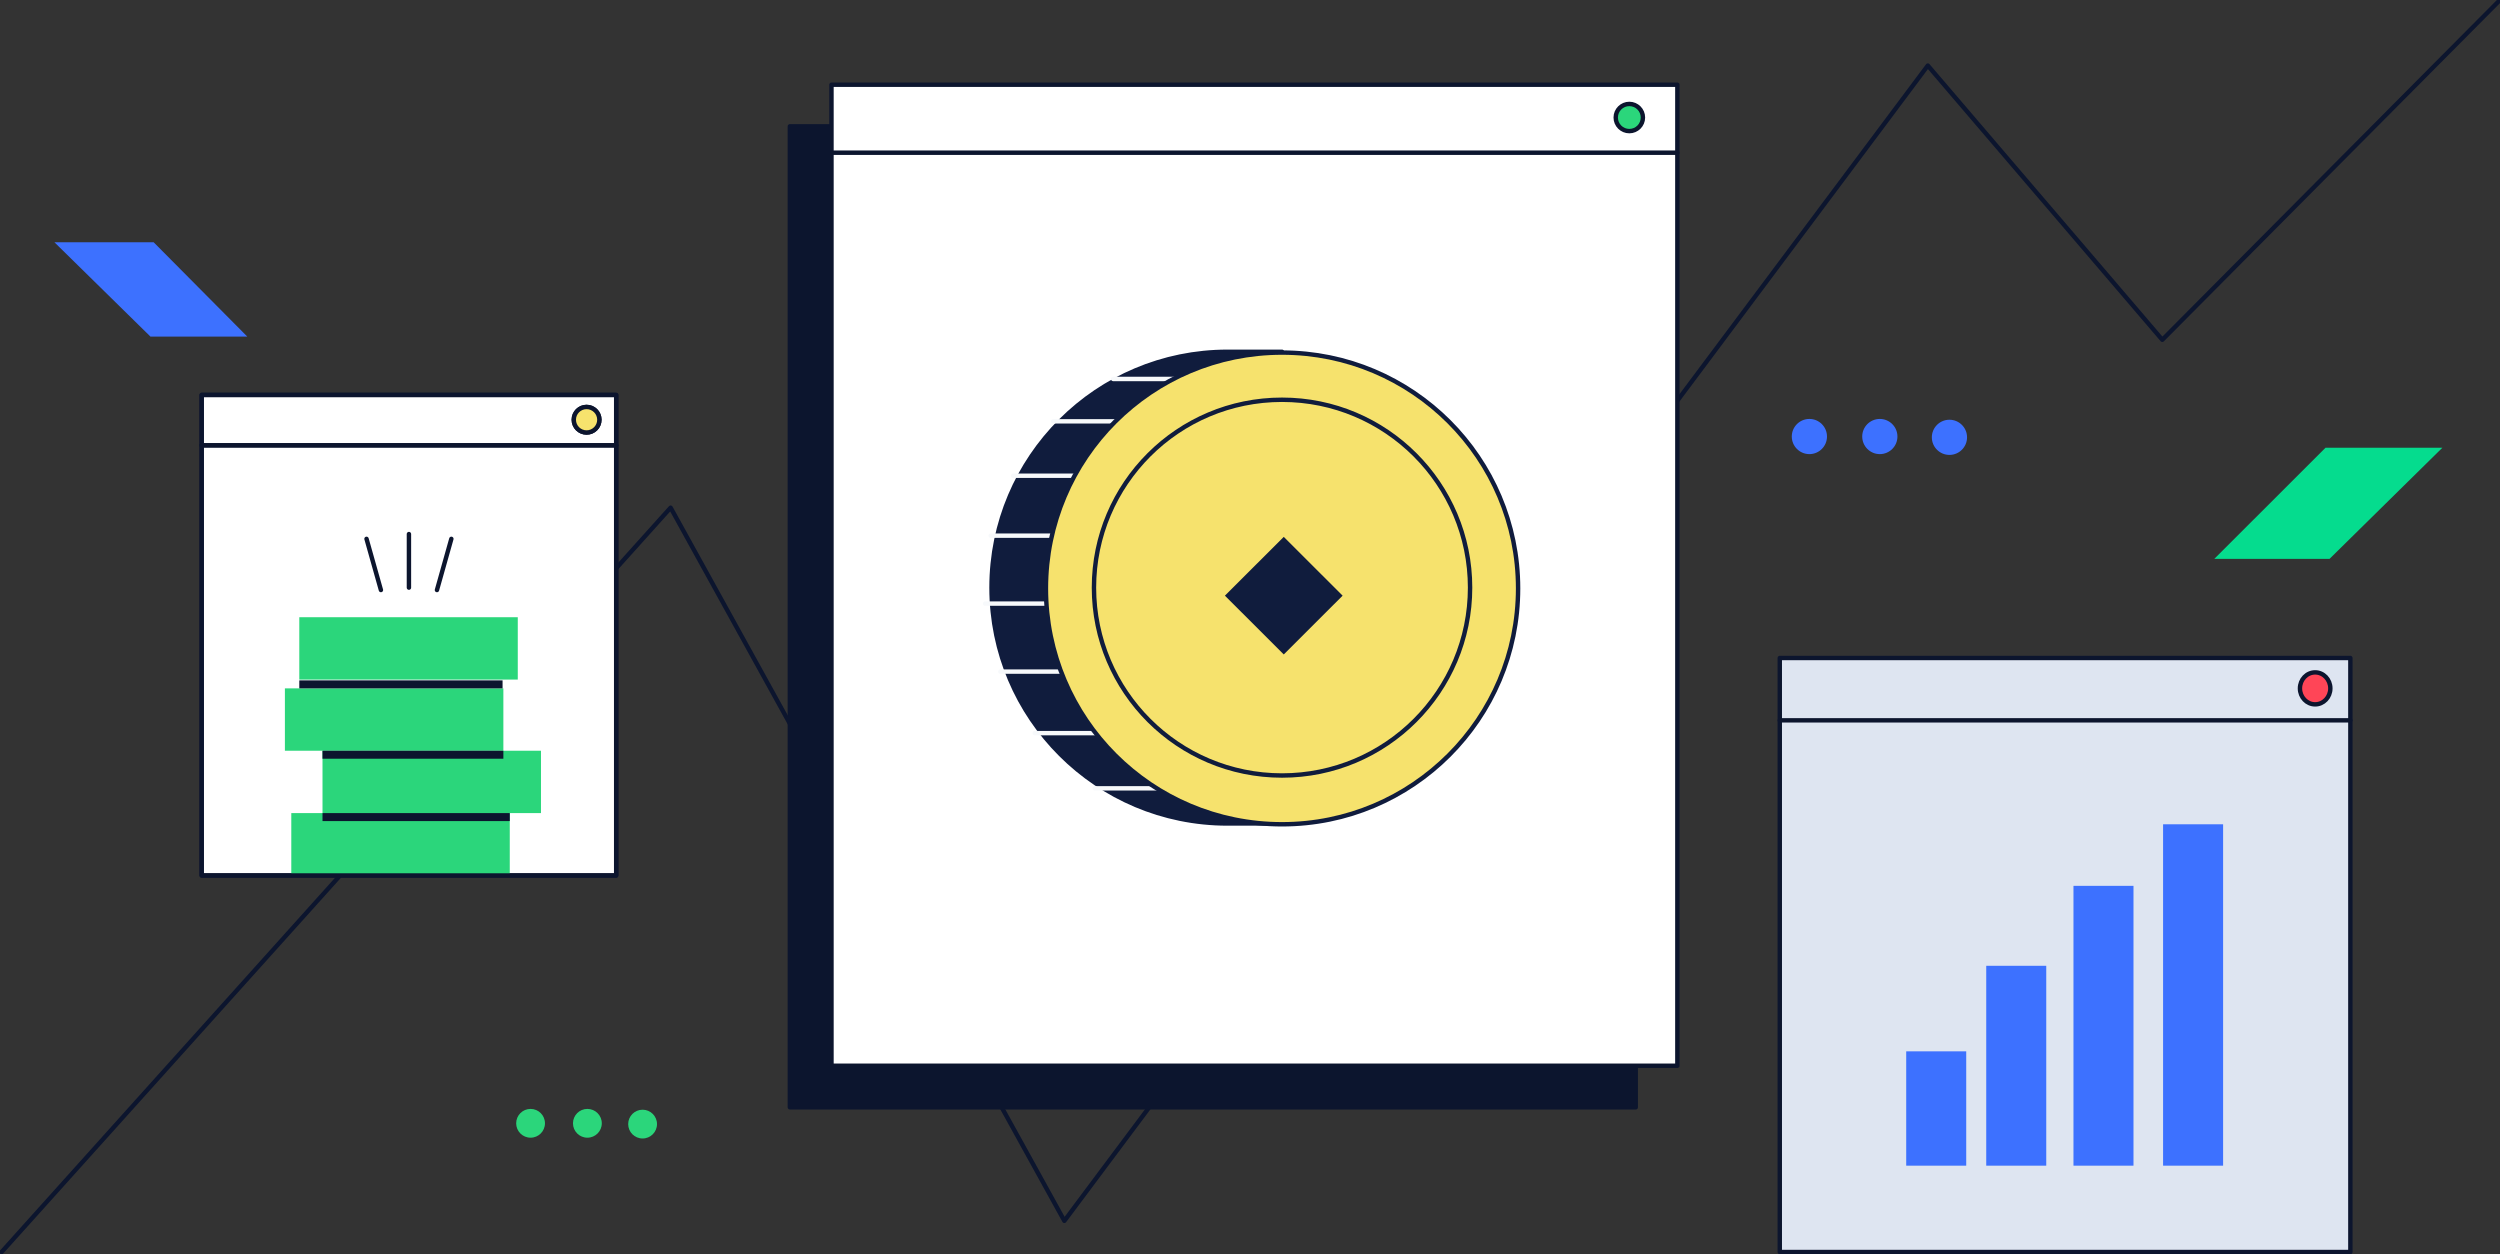 <svg width="283" height="142" viewBox="0 0 283 142" fill="none" xmlns="http://www.w3.org/2000/svg">
<rect x="0" y="0" width="283" height="142" fill="#333333" stroke="none"/>
<g clip-path="url(#clip0_4728_297580)">
<path d="M0.182 141.729L75.914 57.47L120.484 138.199L218.229 7.421L244.772 38.464L282.819 0.181" stroke="#0C152E" stroke-width="0.5" stroke-miterlimit="10" stroke-linecap="round" stroke-linejoin="round"/>
<path d="M185.165 14.3H89.412V125.347H185.165V14.3Z" fill="#0C152E" stroke="#0C152E" stroke-width="0.5" stroke-miterlimit="10" stroke-linecap="round" stroke-linejoin="round"/>
<path d="M189.876 9.593H94.123V120.641H189.876V9.593Z" fill="white" stroke="#0C152E" stroke-width="0.5" stroke-miterlimit="10" stroke-linecap="round" stroke-linejoin="round"/>
<path d="M184.44 14.843C185.291 14.843 185.98 14.154 185.98 13.304C185.98 12.454 185.291 11.765 184.44 11.765C183.59 11.765 182.9 12.454 182.9 13.304C182.9 14.154 183.59 14.843 184.44 14.843Z" fill="#2BD67B" stroke="#0C152E" stroke-width="0.5" stroke-miterlimit="10" stroke-linecap="round" stroke-linejoin="round"/>
<path d="M94.123 17.286H189.876" stroke="#0C152E" stroke-width="0.5" stroke-miterlimit="10" stroke-linecap="round" stroke-linejoin="round"/>
<path d="M204.823 51.406C205.924 51.406 206.816 50.514 206.816 49.415C206.816 48.315 205.924 47.424 204.823 47.424C203.722 47.424 202.83 48.315 202.83 49.415C202.83 50.514 203.722 51.406 204.823 51.406Z" fill="#3D71FF"/>
<path d="M212.796 51.406C213.896 51.406 214.789 50.514 214.789 49.415C214.789 48.315 213.896 47.424 212.796 47.424C211.695 47.424 210.803 48.315 210.803 49.415C210.803 50.514 211.695 51.406 212.796 51.406Z" fill="#3D71FF"/>
<path d="M220.677 51.496C221.777 51.496 222.67 50.605 222.67 49.505C222.67 48.406 221.777 47.514 220.677 47.514C219.576 47.514 218.684 48.406 218.684 49.505C218.684 50.605 219.576 51.496 220.677 51.496Z" fill="#3D71FF"/>
<path d="M60.06 128.787C60.961 128.787 61.691 128.057 61.691 127.158C61.691 126.258 60.961 125.528 60.06 125.528C59.16 125.528 58.43 126.258 58.43 127.158C58.43 128.057 59.16 128.787 60.06 128.787Z" fill="#2BD67B"/>
<path d="M66.492 128.787C67.392 128.787 68.123 128.057 68.123 127.158C68.123 126.258 67.392 125.528 66.492 125.528C65.591 125.528 64.861 126.258 64.861 127.158C64.861 128.057 65.591 128.787 66.492 128.787Z" fill="#2BD67B"/>
<path d="M72.742 128.877C73.642 128.877 74.373 128.148 74.373 127.248C74.373 126.348 73.642 125.619 72.742 125.619C71.841 125.619 71.111 126.348 71.111 127.248C71.111 128.148 71.841 128.877 72.742 128.877Z" fill="#2BD67B"/>
<path d="M276.478 50.682H263.252L250.66 63.262H263.705L276.478 50.682Z" fill="#05DC8E"/>
<path d="M266.061 74.484H201.471V141.728H266.061V74.484Z" fill="#DEE5F1" stroke="#0C152E" stroke-width="0.5" stroke-miterlimit="10" stroke-linecap="round" stroke-linejoin="round"/>
<path d="M262.075 79.734C263.025 79.734 263.796 78.923 263.796 77.924C263.796 76.924 263.025 76.113 262.075 76.113C261.124 76.113 260.354 76.924 260.354 77.924C260.354 78.923 261.124 79.734 262.075 79.734Z" fill="#FF4557" stroke="#0C152E" stroke-width="0.5" stroke-miterlimit="10" stroke-linecap="round" stroke-linejoin="round"/>
<path d="M201.471 81.544H266.061" stroke="#0C152E" stroke-width="0.5" stroke-miterlimit="10" stroke-linecap="round" stroke-linejoin="round"/>
<path d="M231.636 109.328H224.842V131.954H231.636V109.328Z" fill="#3D71FF"/>
<path d="M222.577 119.012H215.783V131.954H222.577V119.012Z" fill="#3D71FF"/>
<path d="M241.511 100.278H234.717V131.954H241.511V100.278Z" fill="#3D71FF"/>
<path d="M251.656 93.309H244.861V131.954H251.656V93.309Z" fill="#3D71FF"/>
<path d="M145.124 39.822H138.964C124.198 39.822 112.24 51.768 112.24 66.52C112.24 81.272 124.198 93.219 138.964 93.219H145.124" fill="#101C3D"/>
<path d="M145.124 39.822H138.964C124.198 39.822 112.24 51.768 112.24 66.52C112.24 81.272 124.198 93.219 138.964 93.219H145.124" stroke="#101C3D" stroke-width="0.5" stroke-miterlimit="10" stroke-linecap="round" stroke-linejoin="round"/>
<path d="M131.082 89.237H123.926" stroke="#F7F9FB" stroke-width="0.5" stroke-miterlimit="10" stroke-linecap="round" stroke-linejoin="round"/>
<path d="M124.833 82.992H117.133" stroke="#F7F9FB" stroke-width="0.5" stroke-miterlimit="10" stroke-linecap="round" stroke-linejoin="round"/>
<path d="M120.302 76.023H113.236" stroke="#F7F9FB" stroke-width="0.5" stroke-miterlimit="10" stroke-linecap="round" stroke-linejoin="round"/>
<path d="M119.216 68.33H111.516" stroke="#F7F9FB" stroke-width="0.5" stroke-miterlimit="10" stroke-linecap="round" stroke-linejoin="round"/>
<path d="M119.216 60.637H112.15" stroke="#F7F9FB" stroke-width="0.5" stroke-miterlimit="10" stroke-linecap="round" stroke-linejoin="round"/>
<path d="M133.982 42.899H126.01" stroke="#F7F9FB" stroke-width="0.5" stroke-miterlimit="10" stroke-linecap="round" stroke-linejoin="round"/>
<path d="M127.821 47.695H119.215" stroke="#F7F9FB" stroke-width="0.5" stroke-miterlimit="10" stroke-linecap="round" stroke-linejoin="round"/>
<path d="M121.933 53.85H114.686" stroke="#F7F9FB" stroke-width="0.5" stroke-miterlimit="10" stroke-linecap="round" stroke-linejoin="round"/>
<path d="M145.124 93.309C159.883 93.309 171.848 81.356 171.848 66.611C171.848 51.865 159.883 39.912 145.124 39.912C130.365 39.912 118.4 51.865 118.4 66.611C118.4 81.356 130.365 93.309 145.124 93.309Z" fill="#F6E26D" stroke="#101C3D" stroke-width="0.5" stroke-miterlimit="10" stroke-linecap="round" stroke-linejoin="round"/>
<path d="M145.124 87.788C156.882 87.788 166.413 78.266 166.413 66.52C166.413 54.774 156.882 45.252 145.124 45.252C133.367 45.252 123.836 54.774 123.836 66.52C123.836 78.266 133.367 87.788 145.124 87.788Z" fill="#F6E26D" stroke="#101C3D" stroke-width="0.5" stroke-miterlimit="10" stroke-linecap="round" stroke-linejoin="round"/>
<path d="M145.322 60.773L138.66 67.429L145.322 74.084L151.984 67.429L145.322 60.773Z" fill="#101C3D"/>
<path d="M6.16 27.423H17.393L27.992 38.102H17.031L6.16 27.423Z" fill="#3D71FF"/>
<path d="M69.753 44.709H22.828V99.101H69.753V44.709Z" fill="white" stroke="#0C152E" stroke-width="0.5" stroke-miterlimit="10" stroke-linecap="round" stroke-linejoin="round"/>
<path d="M66.401 48.962C67.201 48.962 67.85 48.314 67.85 47.514C67.85 46.715 67.201 46.066 66.401 46.066C65.6 46.066 64.951 46.715 64.951 47.514C64.951 48.314 65.6 48.962 66.401 48.962Z" stroke="#0C152E" stroke-width="0.5" stroke-miterlimit="10" stroke-linecap="round" stroke-linejoin="round"/>
<path d="M22.828 50.41H69.753" stroke="#0C152E" stroke-width="0.5" stroke-miterlimit="10" stroke-linecap="round" stroke-linejoin="round"/>
<path d="M46.291 60.456V66.52" stroke="#0C152E" stroke-width="0.5" stroke-miterlimit="10" stroke-linecap="round" stroke-linejoin="round"/>
<path d="M51.093 60.999L49.463 66.791" stroke="#0C152E" stroke-width="0.5" stroke-miterlimit="10" stroke-linecap="round" stroke-linejoin="round"/>
<path d="M41.49 60.999L43.121 66.791" stroke="#0C152E" stroke-width="0.5" stroke-miterlimit="10" stroke-linecap="round" stroke-linejoin="round"/>
<path d="M57.705 92.042H32.975V99.101H57.705V92.042Z" fill="#2BD67B"/>
<path d="M61.239 84.983H36.508V92.042H61.239V84.983Z" fill="#2BD67B"/>
<path d="M56.981 77.924H32.25V84.983H56.981V77.924Z" fill="#2BD67B"/>
<path d="M57.706 92.042H36.508V92.947H57.706V92.042Z" fill="#0C152E"/>
<path d="M56.981 84.983H36.508V85.888H56.981V84.983Z" fill="#0C152E"/>
<path d="M58.612 69.869H33.881V76.928H58.612V69.869Z" fill="#2BD67B"/>
<path d="M56.891 77.019H33.881V77.924H56.891V77.019Z" fill="#0C152E"/>
<path d="M69.753 44.709H22.828V99.101H69.753V44.709Z" stroke="#0C152E" stroke-width="0.5" stroke-miterlimit="10" stroke-linecap="round" stroke-linejoin="round"/>
<path d="M66.401 48.962C67.201 48.962 67.85 48.314 67.85 47.514C67.85 46.715 67.201 46.066 66.401 46.066C65.6 46.066 64.951 46.715 64.951 47.514C64.951 48.314 65.6 48.962 66.401 48.962Z" fill="#F7E36D" stroke="#0C152E" stroke-width="0.5" stroke-miterlimit="10" stroke-linecap="round" stroke-linejoin="round"/>
<path d="M22.828 50.41H69.753" stroke="#0C152E" stroke-width="0.5" stroke-miterlimit="10" stroke-linecap="round" stroke-linejoin="round"/>
</g>
<defs>
<clipPath id="clip0_4728_297580">
<rect width="283" height="142" fill="white"/>
</clipPath>
</defs>
</svg>
